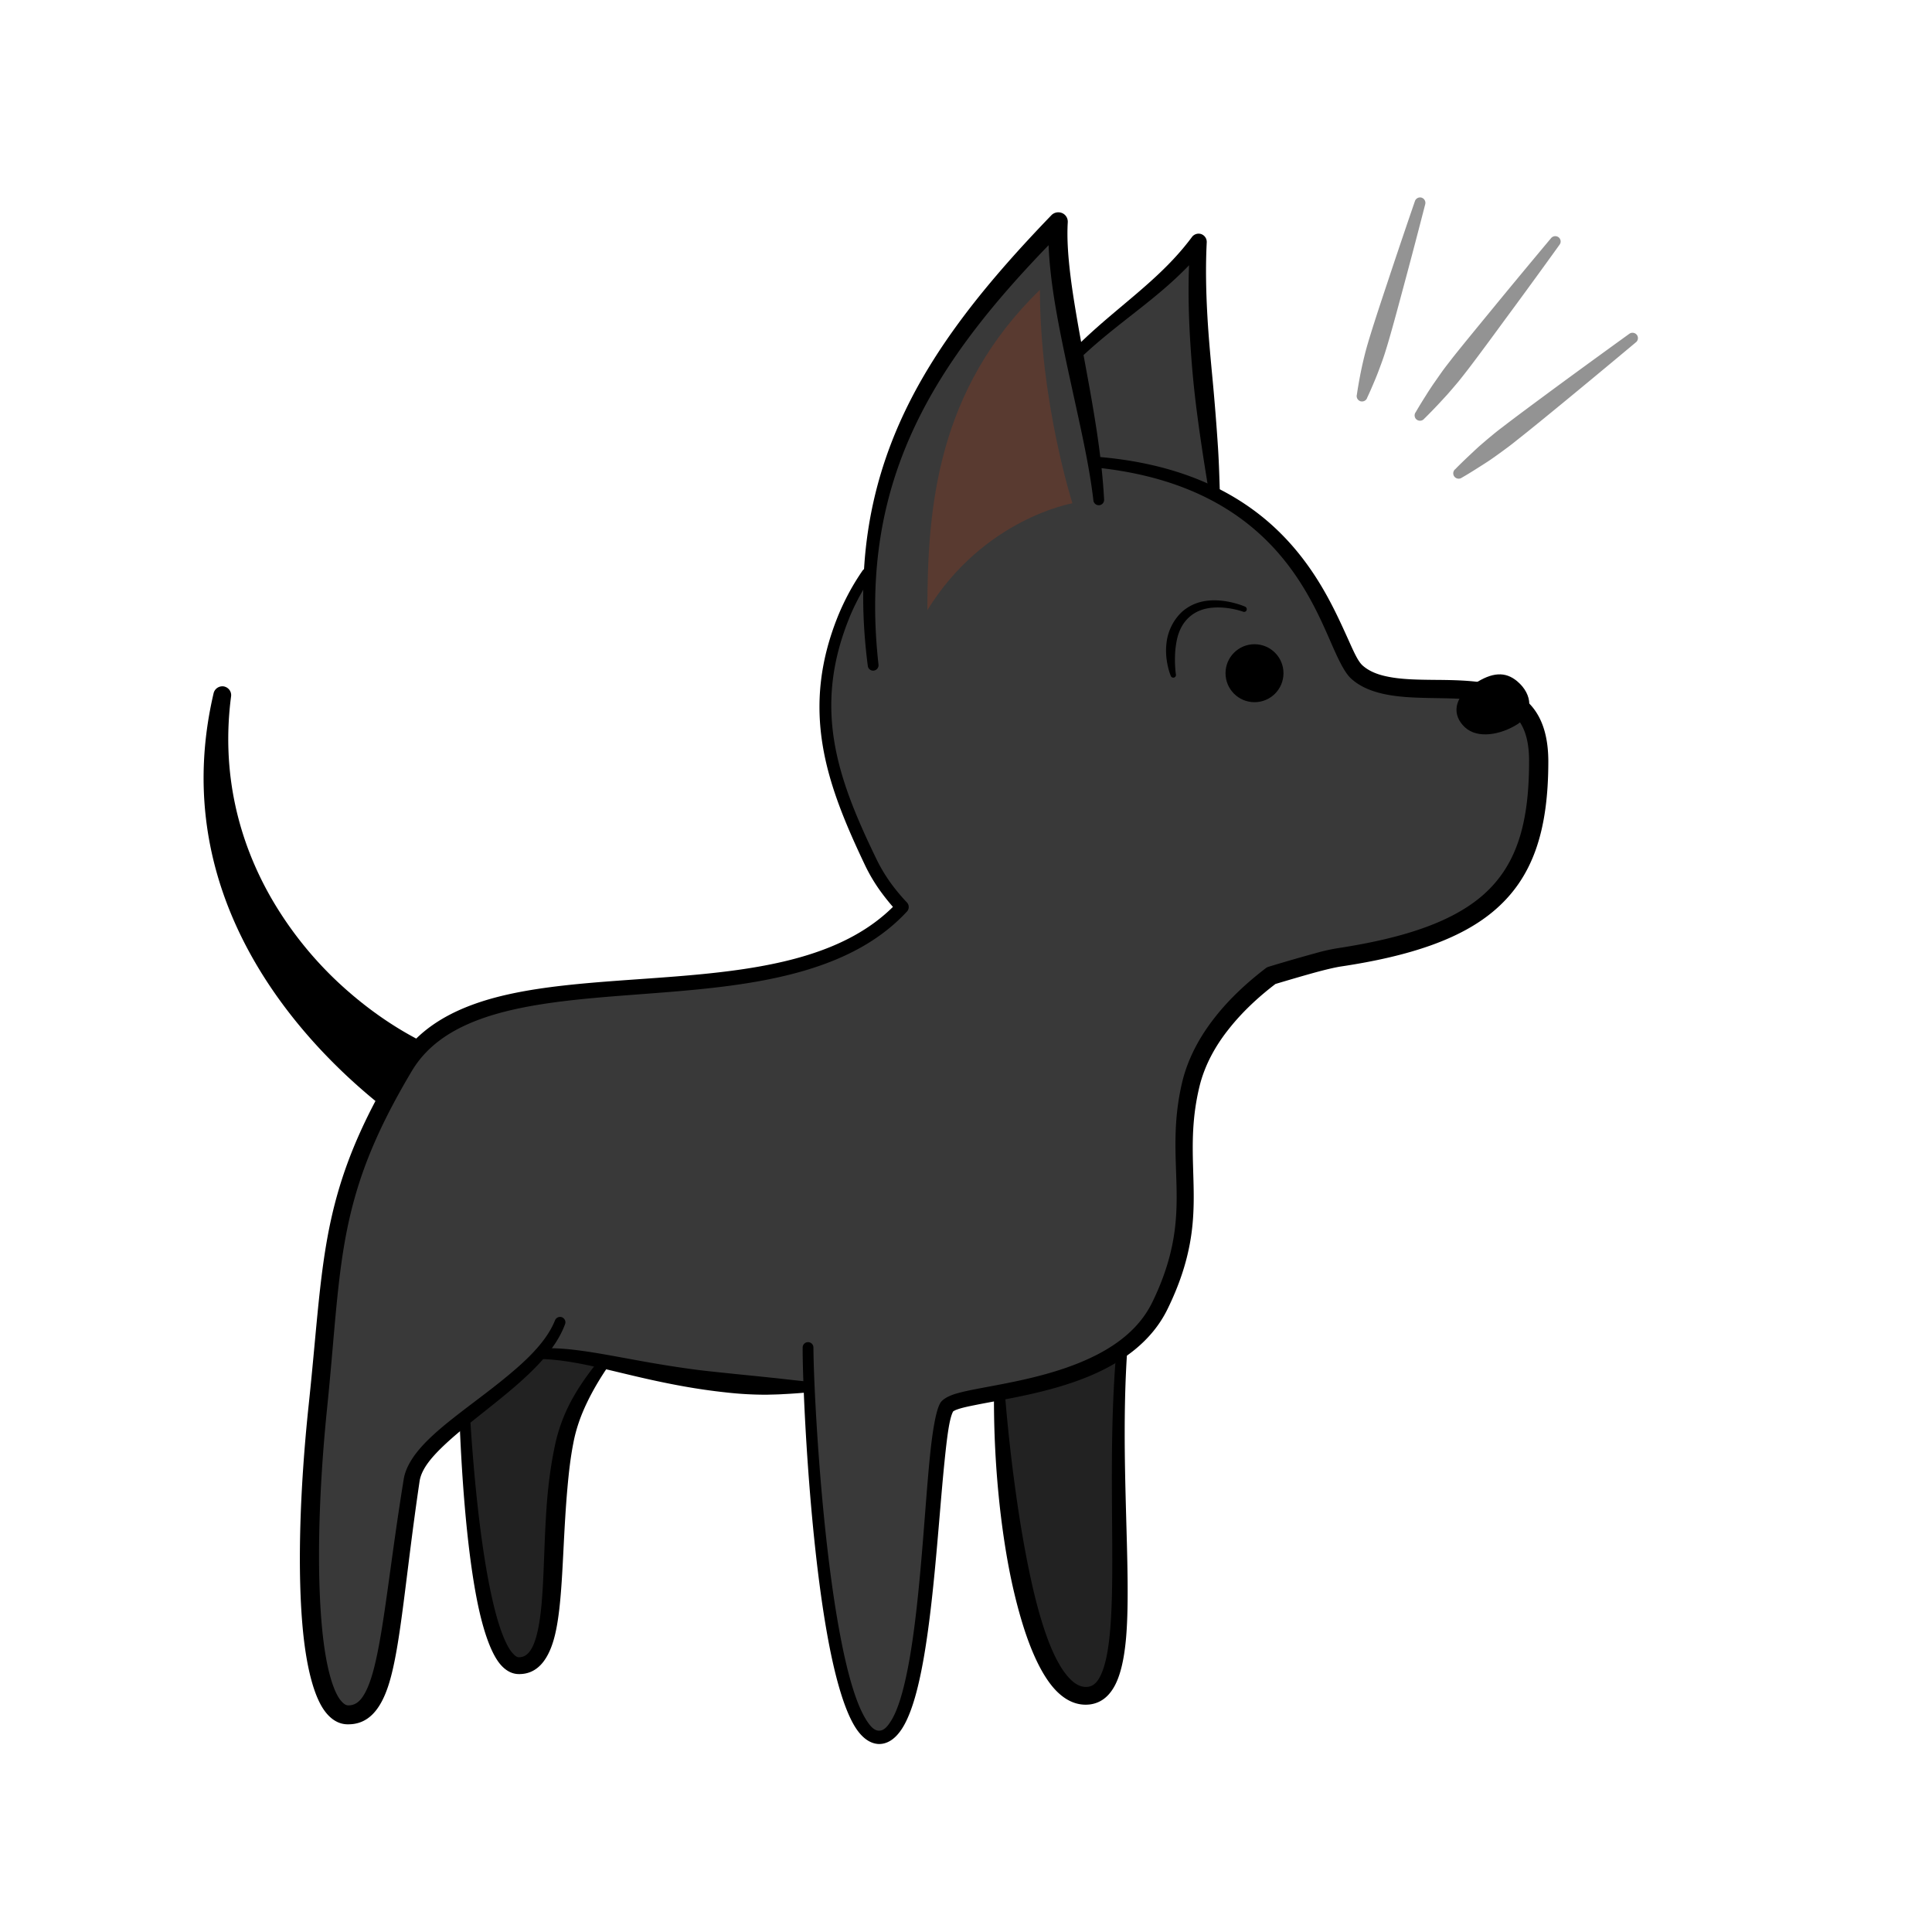 <svg data-id="17-af5114c1174cc62-dog" xmlns="http://www.w3.org/2000/svg" viewBox="0 0 100 100"><g fill="none" fill-rule="evenodd"><path fill="#222" d="M24.75 62.55s8.893-2.95 10.719.45c.557 3.954-5.173 6.702-6.235 11.608-1.062 4.906.073 11.608-2.376 11.608C24.41 86.216 24 72 24 72z"/><path fill="#393939" d="M62.034 12.53c-4.158 5.412-11.461 5.63-11.465 21.683 0 .652 10.948-.05 12.526-3.696.002-6.427-1.434-12.127-1.061-17.988z"/><path fill="#222" d="M56.366 87.762c3.308-.429 0-14.13 2.667-23.801.913-3.307-7.331.84-7.331 6.598 0 5.757 1.356 17.63 4.664 17.203z"/><g fill="#393939"><path d="M43.645 31.99c1.926-4.815 7.988-8.623 13.613-8.032C67.555 25.04 68.85 33.54 70.231 34.784c2.46 2.216 9.412-1.278 9.412 4.613 0 6.135-2.303 8.943-10.343 10.156-.63.095-1.959.478-3.502.944-1.43 1.088-3.545 3.027-4.167 5.653-.992 4.191.767 6.593-1.594 11.432-2.274 4.66-10.46 4.338-11.026 5.238-.969 1.542-.694 17.101-3.511 17.101s-3.691-16.567-3.691-18.134c-7.22 0-10.478-1.727-13.865-1.727-2.658 3.054-6.25 4.069-6.637 6.557-1.193 7.691-1.147 12.145-3.276 12.145-2.13 0-2.415-7.908-1.576-15.975.796-7.647.492-10.938 4.498-17.589 4.056-6.735 19.465-1.491 25.738-8.254-.67-.711-1.22-1.48-1.617-2.307-1.985-4.142-3.348-7.85-1.429-12.648z"/><path d="M56.87 25.87c-.4-4.701-2.327-10.694-2.092-14.394-6.604 6.74-10.783 13.018-9.584 22.958 0 0 11.702-8.254 11.676-8.563z"/></g><path fill="#593a30" d="M48 31.581c0-5.318.5-11.403 5.827-16.581 0 5.793 1.682 11.05 1.682 11.05s-4.58.78-7.509 5.531z"/><g fill="#000" transform="translate(10.539 10.22)"><path d="M20.515 60.13c-.5.61-.968 1.24-1.36 1.93a8.693 8.693 0 0 0-.901 2.23c-.18.77-.312 1.58-.403 2.4-.06.53-.1 1.06-.132 1.6-.133 2.23-.106 4.4-.413 5.84-.087.41-.196.76-.355 1.02-.152.25-.35.41-.632.41-.086 0-.161-.05-.237-.12a1.668 1.668 0 0 1-.288-.37c-.337-.58-.616-1.47-.855-2.53-.66-2.9-.992-6.99-1.132-9.2-.008-.15-.14-.27-.293-.26s-.272.14-.264.29c.087 2.24.323 6.38.922 9.34.288 1.42.678 2.58 1.148 3.17.297.37.64.55.999.55.968.01 1.577-.76 1.885-2.1.339-1.47.37-3.7.512-5.98.032-.52.07-1.05.116-1.56.07-.79.158-1.57.304-2.31.136-.73.382-1.42.693-2.07.323-.68.709-1.32 1.132-1.94a.277.277 0 0 0-.056-.39.274.274 0 0 0-.39.05zM9.208 47.02C7.047 45.3 3.667 42.1 1.66 37.64.16 34.31-.567 30.28.52 25.65a.468.468 0 0 1 .532-.34c.24.05.402.27.37.51-.523 3.99.4 7.53 2.093 10.47a19.01 19.01 0 0 0 3.368 4.26c1.368 1.29 2.882 2.37 4.458 3.16.139.07-2.015 3.4-2.134 3.31zM51.006 3.51c-.337.35-.686.68-1.045 1-1.508 1.34-3.182 2.44-4.721 3.94a.276.276 0 0 1-.394 0c-.11-.11-.11-.29-.002-.39 1.492-1.56 3.13-2.72 4.599-4.11.612-.58 1.193-1.2 1.719-1.91a.43.43 0 0 1 .485-.14c.175.07.286.24.274.43-.065 1.29-.036 2.58.038 3.87.06 1.05.16 2.11.26 3.17a124.775 124.775 0 0 1 .29 3.65c.047.76.069 1.52.092 2.29.013.16-.1.29-.254.3a.274.274 0 0 1-.302-.25c-.096-.65-.205-1.29-.304-1.94s-.193-1.29-.28-1.94a59.24 59.24 0 0 1-.19-1.56c-.084-.79-.147-1.57-.197-2.36-.086-1.35-.12-2.7-.068-4.05zM40.91 61.85a50.584 50.584 0 0 0 .316 6.05c.117 1.02.266 2.04.45 3.01.202 1.06.45 2.07.729 2.97.469 1.51 1.048 2.71 1.712 3.4.533.55 1.128.8 1.769.72.502-.07.902-.35 1.2-.84.357-.58.57-1.5.667-2.69.278-3.44-.332-9.22.055-14.82a.28.28 0 1 0-.556-.04c-.498 5.57-.01 11.35-.352 14.78-.083.84-.214 1.53-.434 2.03-.167.38-.375.63-.698.67-.36.04-.674-.14-.97-.46-.578-.62-1.047-1.7-1.45-3.04-.264-.87-.49-1.85-.695-2.87a63.21 63.21 0 0 1-.508-2.94 88.568 88.568 0 0 1-.677-5.95.272.272 0 0 0-.288-.27.274.274 0 0 0-.27.29z"/><path d="M31.27 61.29c-.66-.06-1.275-.14-1.87-.2-.655-.07-1.272-.13-1.86-.19-.941-.1-1.802-.18-2.596-.3-2.5-.35-4.361-.82-6.105-.99a13.83 13.83 0 0 0-1.435-.05c-.153 0-.278.13-.278.28s.125.28.278.28c1.756.04 3.459.57 5.715 1.07 1.14.25 2.417.5 3.906.66a18.313 18.313 0 0 0 2.123.12c.278-.01.56-.01.85-.03.413-.02.833-.05 1.272-.09.154 0 .279-.13.279-.28 0-.16-.125-.28-.28-.28z"/><path d="M38.799 62.83c-.198.34-.318 1.31-.451 2.61-.326 3.19-.591 8.24-1.328 11.42-.246 1.07-.55 1.93-.915 2.46-.328.48-.718.73-1.144.73-.445-.01-.88-.3-1.25-.9-.596-.97-1.084-2.77-1.462-4.93-.934-5.32-1.25-12.8-1.243-14.69 0-.16.125-.28.279-.28s.279.12.279.28c.006 1.87.366 9.3 1.325 14.57.372 2.05.828 3.77 1.4 4.69.214.34.418.57.672.57.223 0 .398-.17.569-.43.327-.48.582-1.26.798-2.22.712-3.16.94-8.18 1.245-11.34.145-1.51.333-2.61.563-2.98.11-.18.413-.37.9-.5 1.279-.36 4.104-.62 6.547-1.68 1.477-.64 2.817-1.57 3.527-3.04.58-1.19.9-2.24 1.072-3.19.259-1.44.178-2.69.138-3.98s-.043-2.61.324-4.18c.299-1.27.93-2.4 1.675-3.35.854-1.1 1.855-1.96 2.65-2.57a.458.458 0 0 1 .152-.08 90.71 90.71 0 0 1 2.456-.71 9.76 9.76 0 0 1 1.112-.25c3.465-.53 5.834-1.35 7.389-2.63 1.895-1.57 2.529-3.83 2.528-7.05.004-1.43-.428-2.23-1.153-2.67-.48-.28-1.065-.42-1.698-.5-.937-.11-1.97-.08-2.945-.12-1.363-.05-2.612-.25-3.42-.99-.315-.29-.623-.91-.99-1.75-.687-1.57-1.685-3.95-3.927-5.9-1.79-1.56-4.365-2.85-8.198-3.26a.284.284 0 0 1-.251-.31.285.285 0 0 1 .304-.25c4.016.34 6.736 1.65 8.638 3.24 2.393 2.01 3.494 4.48 4.239 6.12.308.68.529 1.21.789 1.44.34.3.784.47 1.282.57.719.15 1.547.16 2.387.17 1.569.01 3.17.04 4.293.71.97.57 1.64 1.6 1.646 3.5-.001 3.58-.783 6.07-2.894 7.81-1.661 1.37-4.178 2.27-7.875 2.82-.303.05-.775.16-1.357.32-.578.16-1.262.36-1.997.58-.736.56-1.644 1.35-2.422 2.34-.67.84-1.244 1.85-1.517 2.99-.743 3.1.038 5.23-.491 8.1-.188 1.02-.535 2.13-1.163 3.41-.81 1.65-2.304 2.72-3.973 3.43-2.1.89-4.47 1.22-5.953 1.52-.402.08-.735.15-.97.24-.075.02-.17.08-.191.09zm-3.12-26.11c-.253-.29-.488-.59-.702-.89a8.772 8.772 0 0 1-.744-1.27c-1.017-2.14-1.87-4.17-2.203-6.28-.326-2.06-.166-4.21.808-6.62.167-.41.358-.81.572-1.21.21-.39.445-.77.699-1.14.087-.12.26-.16.387-.07.128.09.16.26.073.39-.24.35-.46.72-.66 1.09-.2.38-.38.76-.535 1.16-.911 2.3-1.052 4.34-.727 6.3.339 2.05 1.187 4.02 2.19 6.09.195.4.428.79.695 1.17.259.36.55.71.87 1.05.125.13.126.34.003.47-2.475 2.68-6.348 3.56-10.416 3.99-3.852.41-7.876.43-10.972 1.35-1.834.55-3.335 1.41-4.231 2.9-1.521 2.55-2.408 4.59-2.966 6.58-.89 3.16-.952 6.19-1.424 10.84-.365 3.56-.508 7.09-.372 9.91.09 1.88.3 3.43.665 4.46.135.38.284.68.466.87.102.11.208.19.337.19.36 0 .612-.21.825-.58.28-.48.484-1.18.67-2.08.429-2.07.738-5.15 1.372-9.06.115-.69.608-1.4 1.339-2.1 1.139-1.1 2.855-2.22 4.28-3.44.982-.83 1.828-1.71 2.21-2.67a.286.286 0 0 1 .36-.16c.144.06.216.22.16.36-.252.69-.714 1.36-1.298 1.99-1.377 1.5-3.441 2.87-4.847 4.17-.733.68-1.291 1.32-1.386 1.98-.722 4.87-.964 8.44-1.575 10.44-.444 1.45-1.132 2.13-2.11 2.13-.461.01-.878-.22-1.225-.69-.54-.73-.924-2.17-1.117-4.07-.31-3.07-.175-7.39.286-11.75.502-4.72.589-7.79 1.507-10.99.587-2.05 1.51-4.16 3.098-6.78 1.014-1.67 2.68-2.65 4.74-3.25 3.145-.91 7.222-.92 11.129-1.31 3.77-.38 7.383-1.11 9.77-3.47z"/><path d="M67.997 27.27c.849-.535.807-1.54 0-2.223-.617-.522-1.3-.483-2.233.131-1.098.723-1.145 1.627-.481 2.245.664.619 1.864.383 2.714-.153z"/><circle cx="54.394" cy="24.625" r="1.5"/><path d="M43.737 2.47c-2.912 3.01-5.295 5.97-6.874 9.27-1.712 3.58-2.475 7.55-1.931 12.44.019.15-.09.29-.243.31s-.292-.09-.31-.24c-.652-5.02.063-9.13 1.767-12.85C37.854 7.68 40.564 4.36 43.89.91c.143-.14.362-.18.549-.1s.302.27.289.48c-.05.83.018 1.78.146 2.81.09.73.215 1.49.35 2.28.193 1.11.413 2.27.623 3.43.139.77.27 1.55.386 2.31.182 1.21.317 2.4.376 3.51a.278.278 0 0 1-.254.3.281.281 0 0 1-.302-.26c-.18-1.56-.551-3.26-.925-4.97-.371-1.7-.756-3.42-1.028-5.01-.196-1.15-.328-2.24-.363-3.22zM50.323 24.68s-.033-.23-.044-.57a6.51 6.51 0 0 1 0-.37 4.661 4.661 0 0 1 .112-.91c.088-.36.245-.73.543-1.03.382-.39.87-.54 1.33-.57.808-.06 1.536.21 1.536.21.072.03.153 0 .183-.07a.15.15 0 0 0-.076-.19s-.99-.44-2.007-.3c-.45.06-.9.24-1.283.59a2.618 2.618 0 0 0-.776 1.58c-.04.31-.03.61.006.87.066.5.208.83.208.83.022.08.099.12.173.1s.117-.1.095-.17z"/></g><path fill="#939393" d="M70.767 20.58s.154-.32.383-.87c.072-.17.149-.36.23-.58.086-.23.177-.47.266-.74.078-.24.154-.49.23-.75.258-.88.52-1.87.776-2.82.599-2.22 1.115-4.24 1.115-4.24a.284.284 0 0 0-.187-.35.282.282 0 0 0-.347.19s-.68 1.97-1.405 4.16c-.31.93-.633 1.9-.904 2.78-.08.26-.155.51-.22.75a19.603 19.603 0 0 0-.314 1.38c-.11.58-.157.93-.157.93-.044.15.039.3.187.35.147.04.303-.04.347-.19zM73.72 21.67s.28-.27.723-.74c.14-.15.295-.32.462-.5.175-.2.364-.42.558-.65.173-.21.349-.44.529-.67.61-.8 1.27-1.7 1.907-2.57 1.494-2.02 2.82-3.87 2.82-3.87a.276.276 0 0 0-.048-.39.284.284 0 0 0-.391.05s-1.461 1.74-3.06 3.69c-.68.83-1.39 1.69-2.012 2.47-.184.24-.36.46-.521.68-.18.25-.343.49-.492.7-.142.21-.268.4-.378.58-.345.54-.537.88-.537.88-.095.12-.073.3.049.39.12.09.297.07.39-.05zM75.67 24.72s.339-.19.883-.54c.174-.11.365-.23.573-.37.219-.15.455-.32.7-.5.22-.16.447-.33.679-.52.788-.62 1.65-1.33 2.479-2.01 1.946-1.6 3.687-3.06 3.687-3.06a.276.276 0 0 0 .049-.39.284.284 0 0 0-.391-.05s-1.845 1.33-3.873 2.82c-.864.64-1.764 1.3-2.561 1.91-.235.18-.461.35-.672.53-.235.19-.451.38-.65.55-.188.17-.357.33-.506.47-.47.44-.738.72-.738.72a.276.276 0 0 0-.05.39c.095.12.27.14.392.05z"/></g></svg>
